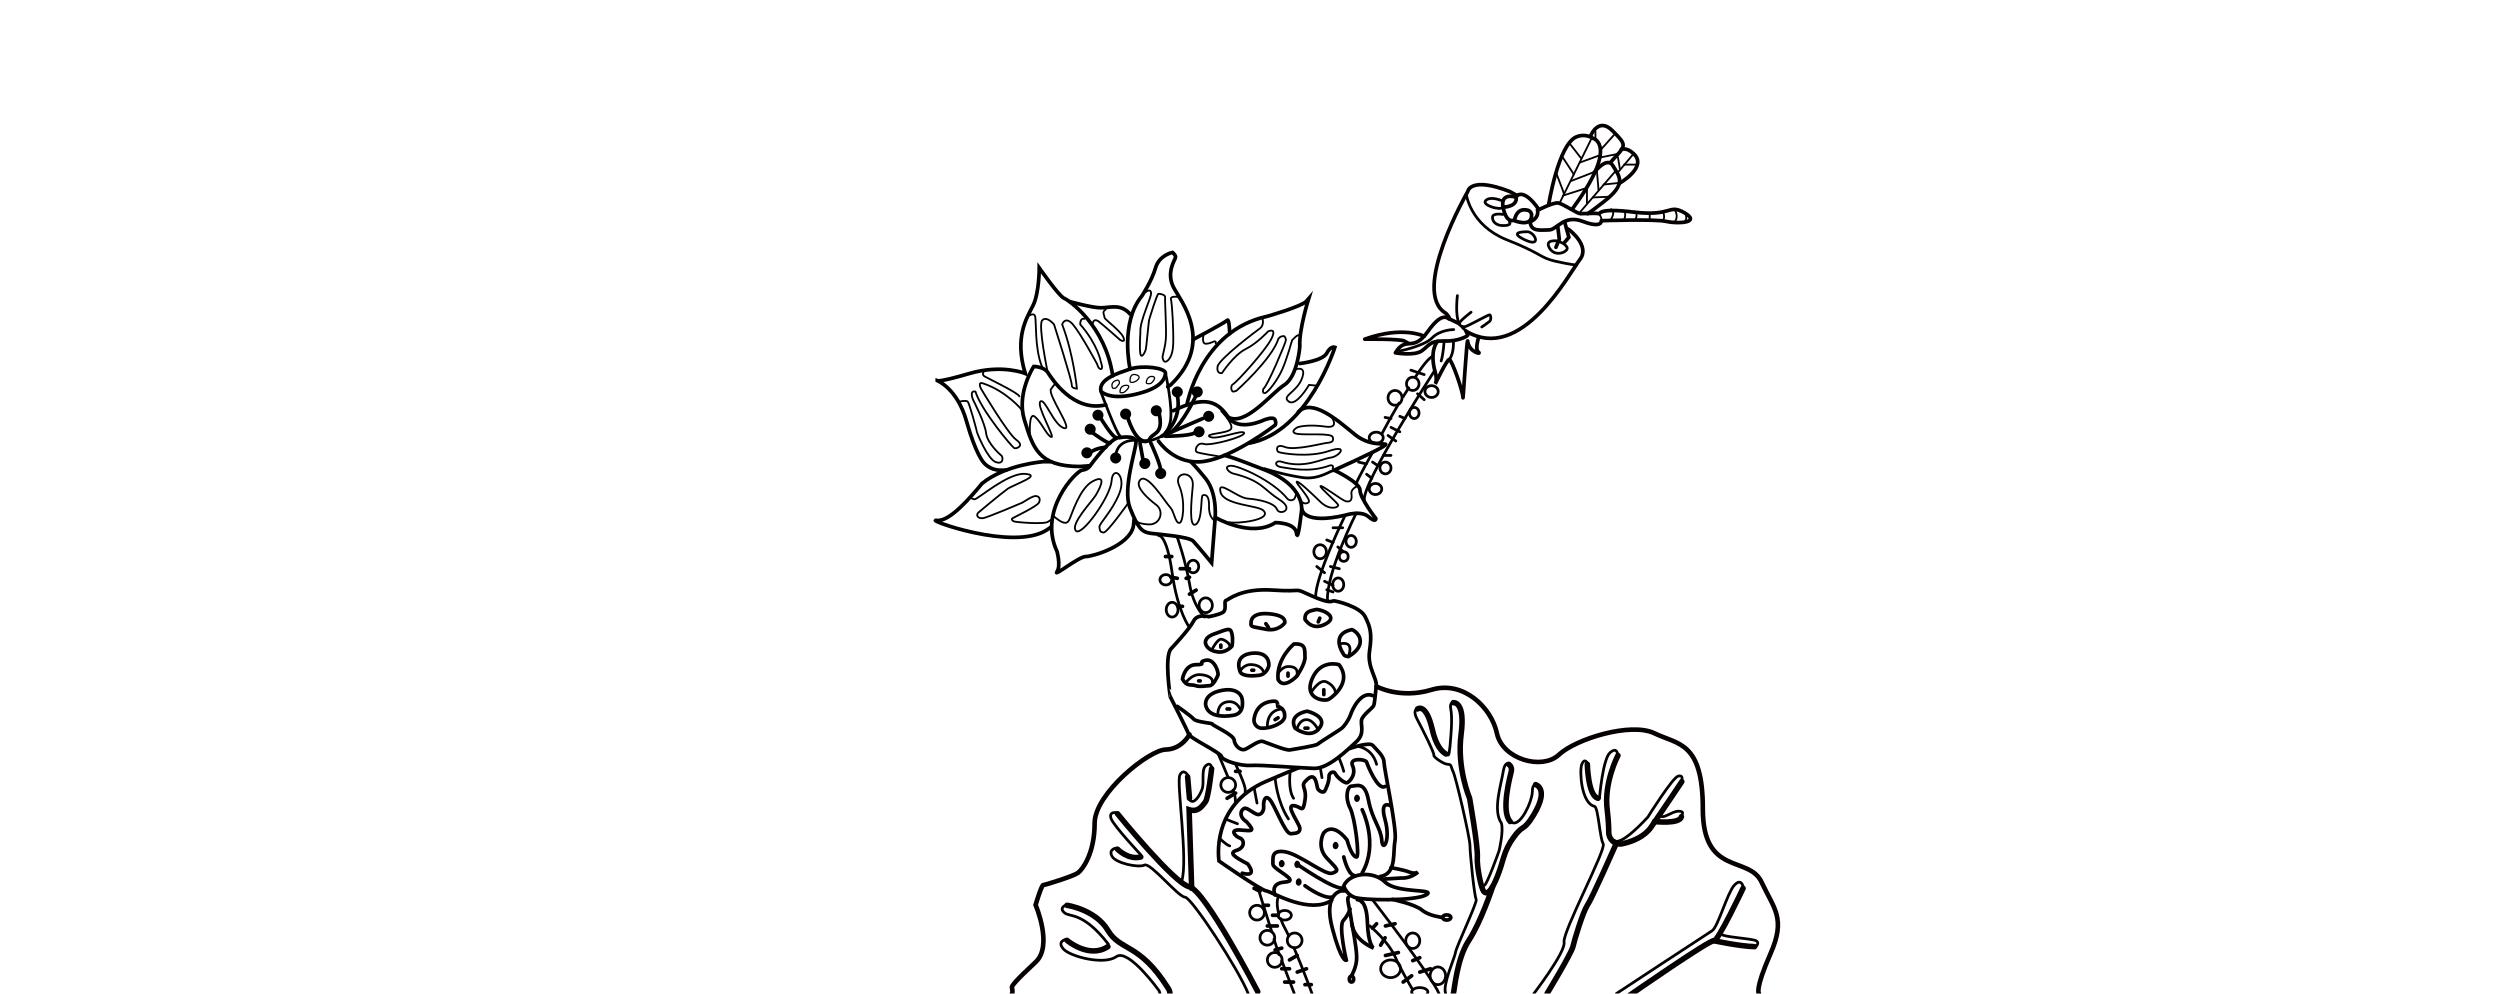 <?xml version="1.0" encoding="utf-8"?>
<!-- Generator: Adobe Illustrator 21.0.2, SVG Export Plug-In . SVG Version: 6.00 Build 0)  -->
<svg version="1.1" id="图层_1" xmlns="http://www.w3.org/2000/svg" xmlns:xlink="http://www.w3.org/1999/xlink" x="0px" y="0px"
	 viewBox="0 0 677.4 269.2" style="enable-background:new 0 0 677.4 269.2;" xml:space="preserve">
<style type="text/css">
	.st0{clip-path:url(#SVGID_2_);}
	.st1{opacity:0.49;clip-path:url(#SVGID_4_);}
	.st2{clip-path:url(#SVGID_6_);}
	.st3{clip-path:url(#SVGID_10_);fill:none;stroke:#000000;stroke-linecap:round;stroke-miterlimit:10;}
	.st4{clip-path:url(#SVGID_10_);fill:none;stroke:#000000;stroke-linecap:round;stroke-linejoin:round;stroke-miterlimit:10;}
	.st5{clip-path:url(#SVGID_10_);fill:none;stroke:#000000;stroke-width:0.75;stroke-linecap:round;stroke-miterlimit:10;}
	.st6{clip-path:url(#SVGID_10_);fill:none;stroke:#000000;stroke-width:0.5;stroke-linecap:round;stroke-miterlimit:10;}
	.st7{clip-path:url(#SVGID_10_);fill:none;stroke:#000000;stroke-width:0.35;stroke-linecap:round;stroke-miterlimit:10;}
	.st8{clip-path:url(#SVGID_10_);}
	.st9{clip-path:url(#SVGID_10_);fill:none;stroke:#060000;stroke-width:0.75;stroke-linecap:round;stroke-miterlimit:10;}
	.st10{clip-path:url(#SVGID_10_);fill:none;stroke:#060000;stroke-linecap:round;stroke-miterlimit:10;}
	.st11{clip-path:url(#SVGID_10_);fill:none;stroke:#060000;stroke-width:1.25;stroke-linecap:round;stroke-miterlimit:10;}
	.st12{clip-path:url(#SVGID_10_);fill:#060000;}
	.st13{clip-path:url(#SVGID_10_);fill:none;stroke:#060000;stroke-width:1.5;stroke-linecap:round;stroke-miterlimit:10;}
	.st14{clip-path:url(#SVGID_10_);fill:none;stroke:#060000;stroke-linecap:round;stroke-linejoin:round;stroke-miterlimit:10;}
	
		.st15{clip-path:url(#SVGID_10_);fill:none;stroke:#060000;stroke-width:0.75;stroke-linecap:round;stroke-linejoin:round;stroke-miterlimit:10;}
	.st16{clip-path:url(#SVGID_10_);fill:none;stroke:#060000;stroke-width:0.5;stroke-linecap:round;stroke-miterlimit:10;}
	.st17{fill:none;stroke:#060000;stroke-linecap:round;stroke-miterlimit:10;}
</style>
<g>
	<defs>
		<rect id="SVGID_1_" width="677.4" height="269.2"/>
	</defs>
	<clipPath id="SVGID_2_">
		<use xlink:href="#SVGID_1_"  style="overflow:visible;"/>
	</clipPath>
	<g class="st0">
		<defs>
			<rect id="SVGID_3_" width="677.4" height="269.2"/>
		</defs>
		<clipPath id="SVGID_4_">
			<use xlink:href="#SVGID_3_"  style="overflow:visible;"/>
		</clipPath>
		<g class="st1">
			<g>
				<defs>
					<rect id="SVGID_5_" x="-81.8" y="-13.7" width="841.9" height="595.2"/>
				</defs>
				<clipPath id="SVGID_6_">
					<use xlink:href="#SVGID_5_"  style="overflow:visible;"/>
				</clipPath>
				<g class="st2">
					<defs>
						<rect id="SVGID_7_" x="-81.8" y="-13.7" width="841.9" height="595.2"/>
					</defs>
					<clipPath id="SVGID_8_">
						<use xlink:href="#SVGID_7_"  style="overflow:visible;"/>
					</clipPath>
				</g>
			</g>
		</g>
	</g>
	<g class="st0">
		<defs>
			<rect id="SVGID_9_" width="677.4" height="269.2"/>
		</defs>
		<clipPath id="SVGID_10_">
			<use xlink:href="#SVGID_9_"  style="overflow:visible;"/>
		</clipPath>
		<path class="st3" d="M301.5,101.8c-2-13.6-11.9-20.5-13.2-21c-1.3-0.5-6.7-8.2-6.7-8.2s0,6.8-1.7,10.2c-1.7,3.4-5.1,8.5-2.1,18.4
			c0,0-6.2-2.6-15.1,0c-8.9,2.6-8.8,1.9-8.8,1.9s5.5,2.1,8,11.1c2.5,8.9,4.6,11.1,4.6,11.1s1.6,2.1,4.5,2.1h1.6"/>
		<path class="st3" d="M298.3,106c0,0,2,2.5,9.1,0.9c7.1-1.6,8.2-4.1,8.4-5.7c0.2-1.6-6.4-2.3-9.6-1.2
			C303,101.1,297.6,102.7,298.3,106z"/>
		<path class="st3" d="M284.5,125.1h-0.7h-1.1c0,0-10.2,0.7-16.6,5.9c-3,3.6-8.8,10.5-12.3,10c-3.6-0.5,20.9,8.6,30,2.5l1-0.7"/>
		<path class="st3" d="M322.6,125.1c0,0,0.7,0.4,4.1,4.6c3.4,4.3,2.5,11.4,2.5,11.4l-0.9,11.4c0,0-3.8-4.6-5-5.9
			c-1.2-1.2-9.1-1.8-11.6-2.1c-2.5-0.4-3.4-1.6-5.5-6.8c-2.1-5.2,1.6-15.7,1.6-17.9c0-2.1-4.5-1.2-4.5-1.2s-1.6-0.9-8,7.7
			c0,0-0.5,0.9-2.1,1.1c-1.6,0.2-12,10.9-6.8,22c0,0,1.1,3.9,0,5.5c-1.1,1.6,5.9-4.1,7.8-4.1c1.9,0,11.8-2.9,12.9-8.2
			c0,0,0.2-1.8,0.2-2.2"/>
		<path class="st3" d="M299.6,109.7c-8.8,2.1-14.6-7.1-15.7-8.8c-1.1-1.6-3.8-1.6-3.8-1.6s-4.8,7.3-2.5,14.6
			c2.3,7.3,3.6,12.5,15,12.5l2.7-0.2"/>
		<path class="st3" d="M313.9,119.5c0,0,4.5,6.8,12.5,5.5c8-1.2,19.1-9.8,19.1-9.8s0.4-0.4,0-1.4c-0.4-1.1-3,0-3,0s-7,3.4-9.8-0.9
			c-2.9-4.3-6.4-5.7-14.8-1.6"/>
		<path class="st3" d="M329.3,140.2c0,0,9.7,5.7,16.3,1.4c0,0,5.4,0,5.7,2.9c0.4,2.9,1.4-6.4,1.4-6.4s0.8-6.5-9.8-10.7
			c-10.6-4.2-11.2-4-11.2-4"/>
		<path class="st3" d="M306.2,100c0,0-2.8-12.5,3.2-19.8c0,0,2.7-4.1,3.7-7.6c1-3.5,4.6-4.2,4.6-4.2s1,0.8,0.8,1.4
			c-0.1,0.6-2.5,3.9-0.6,7.9c2,3.9,11.4,14.9-0.7,26.6l-0.8,0.5"/>
		<path class="st3" d="M289.8,81.7c0,0,6,1.7,8.5,1.7c2.5,0,5.4-1.2,7.9,1.7"/>
		<path class="st3" d="M321.6,109.7c0,0,3.6-20.1,21.8-24c0,0,9.1-2.6,10.5-4l0.7-0.8c0,0-2.7,8.6-2.4,13c0,0-0.6,8.1-4.2,10.4
			c-3.6,2.3-10.6,11.4-15.3,8.7"/>
		<path class="st3" d="M323.3,92c0,0,8.5-4.5,9.2-5.2c0.6-0.7,0.7,3.6,0.7,3.6"/>
		<path class="st3" d="M352.2,98.5c0,0,6.2-0.7,7.3-2.8c1.1-2.1,2.2-1.6,2.2-1.6s-7.3,23.1-23.3,26"/>
		<path class="st4" d="M352.8,138.1c0,0,0.5,4.1,11.7,1.5c0,0,4.2-1.4,6.3,0.4c2.1,1.8,2,0.5,2,0.5s-4.3-5.5-4.3-7.7
			c0-2.1-7-5.4-7-5.4s10.7-4.8,13.3-6.4c2.6-1.7-2.6,0.8-7.6-3.2c-5-4.1-11.6-9.9-15.4-6.2"/>
		<path class="st5" d="M298.3,106.2c0,0,4.3,11.6,5.2,11.9"/>
		<path class="st5" d="M315.8,101.1c0,0,2.1,9.4,1.3,13.2c-0.8,3.8-3.5,4.4-3.5,4.4s-3.2,1.6-5.5,0.6c0,0-5.3-0.6-5.8,4.2"/>
		<path class="st6" d="M342.1,86.3c0,0,0.5,1.7-0.6,2.6c-1.1,0.8-11.4,8.5-11.6,10.5c-0.3,2,1.2,1.7,1.2,1.7s3.2-4.9,6.4-6.5
			c3.2-1.6,6.1-4.8,6.1-4.8s2.5-1.2,0.9,2c-1.6,3.2-9.5,11.9-10.4,12.3c-0.8,0.4-0.5,2.2,0.2,2l0.7-0.2c0,0,9.6-8.5,11.4-14.1
			c0.6-0.9,1.6-0.7,1.6-0.7s0.5,0.5,0.4,1.2c-0.1,0.7-4.9,12.2-6.1,13.1c0,0-0.4,1.3,0.5,1.1c0.8-0.2,3.3-3.4,4.6-6.3
			c1.3-2.9,2.7-8,2.7-8s1.6-1.8,1.9-1.3"/>
		<path class="st6" d="M326.1,90.8c0,0-0.4,1.7,0.2,2.2c0.6,0.5,2.7-0.5,2.7-0.5s0.6-0.1,0.4,0.5"/>
		<path class="st6" d="M310.5,79.1c0,0,1.2-1,1.4,0.2c0.2,1.2-3.1,7.6-2.9,10.6c0,0-0.3,4.7,0,6c0.3,1.3,1.1-0.2,1.4-1
			c0.3-0.8,0.8-8.4,1.1-8.7c0,0,2-6.6,2.4-6.6s2,0.2,1.8,1.1c-0.1,0.9,0.4,8.5,0.2,11.1c-0.2,2.5-0.9,4.4-0.9,4.9s0.3,1.5,0.9,1.3
			c0.6-0.2,1.9-1.3,2-4.9c0.1-3.6-0.3-10.7-0.6-11.9c-0.4-1.2,2.1-0.7,2.1-0.7"/>
		<path class="st6" d="M296.1,87.6c0,0,0.2-1.5,1.6-0.5c1.4,1.1,5.8,5,5.8,5s1.6,1,0.9-0.7c-0.7-1.7-5.1-4.9-5.1-5.3
			c0-0.4-0.6-1.5-0.1-1.9c0.6-0.4,0.6-0.9,0.6-0.9"/>
		<path class="st6" d="M278.4,85.8c0,0,1.8-1.4,2.1,0c0.3,1.4-0.1,8.5,1.7,13.2l0.3,0.6"/>
		<path class="st6" d="M283.9,101c0,0-2.7-13-1.5-14.2c1.2-1.3,3.2,1.1,3.2,1.1s4.9,15.3,4.8,16.4c-0.1,1,1.4,1,1.4,1
			s-0.9-9.3-4-17.4c0,0,0.8-2.4,2.9,0c2.1,2.4,6.6,10.8,6.6,10.8s0.3,1.3,1,1.3c0.7,0,0-1.9,0-1.9s-0.8-4.7-5.6-10.2
			c0,0-0.1-1.8,1.1-1.5"/>
		<path class="st7" d="M306.2,103.4c0.6,0.9,3.8-1.1,1.8-1.8c-2-0.7-1.8,1.6-1.8,1.6L306.2,103.4z"/>
		<path class="st7" d="M310.6,103.6c0,0,0.1-1.7,1.6-1.6c1.5,0.1-0.1,1.8-0.4,1.9C311.6,104,310.5,104.1,310.6,103.6z"/>
		<path class="st7" d="M303.5,105.9c0,0,0-1.5,1.7-1.5s-0.5,2-0.9,2C304,106.4,303.3,106.6,303.5,105.9z"/>
		<path class="st7" d="M301.4,105c0,0-0.7-1.6,1.4-2c0.5,0,0.7,0.8,0.3,1.2c-0.4,0.4-0.7,1.1-1,1C301.8,105.1,301.5,105.4,301.4,105
			z"/>
		<path class="st6" d="M267.1,100.2c0,0-1.5,1-0.3,1.8c1.2,0.7,9.2,4.5,9.4,5.4"/>
		<path class="st6" d="M277,111.2c0,0-4.2-5.2-10.6-7.3c-1.6-0.6-0.6,1.4-0.6,1.4s7.3,12.3,9.6,13.9c2.3,1.6,0,2.5-0.6,2.2
			c-0.6-0.3-8.9-10.2-10.5-15.3c-1.8-0.4-0.6,2.3-0.6,2.3s3.2,6.2,3.5,9c0.3,2.7,3.9,5.9,4.2,6.1c0.3,0.2,0.7,2.5-1.6,1.7
			c-2.2-0.8-5.1-7.9-5.1-8.2c0-0.2-2-7.7-2.5-8.2c-0.5-0.4-2.1,0-2.1,0"/>
		<path class="st6" d="M262.9,134.7c0,0,0.2,0.4,1.1,0.6c0.9,0.1,9-7.2,13.7-6.9c4,0.3-0.4,1.9-2.8,3.1c-0.3,0.2-1,0.4-1.8,0.9
			c-2.2,1.6-7.3,5.9-7.9,6.4c-0.9,0.7-0.3,1.8,1.2,1.6c1.2-0.2,10.2-4,10.6-4.2c0.4-0.2,2.8-1.9,3.7-1.8c0.9,0.1,1.3,0.8,0.8,1.8
			c-0.5,1-6.6,3.9-7.1,4.2c-0.5,0.3-0.1,0.7,0.4,0.9c0.6,0.2,8.4,0.9,9.3,0l0.6-0.4"/>
		<path class="st6" d="M333,141.5c2.1,0.5,12-0.6,9.3-3.2c-1.5-1.4-10.7-1.4-11.6-5c-0.9-3.6,4.5,1.6,7.4,1.8
			c2.9,0.2,7.2,1.1,7.9,2.9c0.7,1.8,5,0.1,0.7-2.6c-4.4-2.8-4.8-5.2-12.6-7.1c-1.1-0.3-2.7-1.9-0.7-2.1c1.9-0.2,11.5,4,15.4,8.9
			c0.6,0.7,1.8,0.6,2.1-0.3c0.3-0.7,0.4-1.4,0.4-1.4"/>
		<path class="st6" d="M368.1,131.6c0,0-2.2,0.7-1.9,2.3c0.3,2.1-0.8,2.1-1.6,1.9c-0.9-0.2-6.5-4.5-6.8-4.1
			c-0.3,0.4,4.8,4.6,4.8,5.2c0,0.6-2.2,1.5-4.7-0.8c-2.4-2.3-5.8-5.6-6.5-5.6c-0.7,0.1,4,4.8,3.2,5.6c-0.9,0.7-1.7,0-1.7,0"/>
		<path class="st5" d="M342.6,127c0,0,5.4,1.7,10.3,2.4c4.6,0.7,8.1-2.2,8.3-1.8"/>
		<path class="st6" d="M360.5,112.5c0,0,2.9,3.7-1.3,3.1c-4.2-0.6-6.7-0.1-7.4,0.1c-0.7,0.2-2.6,1.6,0,1.9c2.6,0.3,8.8-0.3,9.3,0.8
			c0.4,1.1-0.2,1.5-1.5,1.6c-1.3,0.1-8.9,2.2-11.5,1.1c-2.6-1-2.3,1.2-1.6,1.4c0.7,0.3,8,1.6,13.6-0.3c5.6-1.9,2.7,1.6,0.4,1.8
			c-2.3,0.3-7.1,3.1-13.3,1.1c-1.6-0.5-2.2,1.2,0.1,1.5c2.2,0.3,7.5,1.6,13.1-0.5c1.2-0.2,0.7,0.9,0.7,0.9"/>
		<path class="st6" d="M329.2,141.1c0,0-1.7-0.7-1.6-3.9c0.1-3.2-1.1-3.2-1.7-3c-0.6,0.2,0,6.8-1.9,7.9c-1.9,1-1.2-6.3-0.8-10.5
			c0.4-4.2-5.4-4-3.7,0c1.8,4,1.1,10.3,0,10.1c-1.1-0.1-1.4-3.2-2.4-4.2c-1.5-1.6-6.7-10.3-8.4-7.1c-0.9,1.7,2.2,4.6,4.6,6.4
			c2.2,1.7,1.1,5.2-1.7,5.3c-0.8,0-1.8-0.1-2.9-0.4l-0.7-0.4"/>
		<path class="st6" d="M285.3,139.7c2.3,2,3.7,2.6,4.4,1.2c0.7-1.4,2.8-8.6,6.4-10.5c3.6-1.9,2.4,1.1,0.8,3.8
			c-1.2,1.9-6.9,7.8-5.4,9.6c1.5,1.8,9.4-9.2,9.7-13.5c0.3-4.3,4.1-1.6,2.1,3.4c-2,5-5.6,8.2-5.4,9.2c0.2,1,0.1,1.2,1.1,1.4
			c0.9,0.2,6.5-7.7,6.5-7.7"/>
		<path class="st6" d="M350.7,100.2c0,0,3.5-1.5,2.1,2.3c-1.4,3.8-5.7,4.8-3.6,6.3c2,1.5,5.5-4.5,5.5-4.5l2.2,0.2"/>
		<path class="st6" d="M279.1,118.4c0,0-0.5-7,1.3-5.5c1.8,1.5,3.1,4.9,4.4,5.5c1.4,0.6-4.1-8.5-2.9-9.6c1.2-1.1,3.6,6.4,6.4,7.2
			c2.8,0.8-4.6-9.1-3.5-10.6l1.2-1.6"/>
		<path class="st6" d="M330.9,111.4c0,0,3.6,3.7,2.6,4.9c-1,1.2-7.5,1.2-5.6,2.1c1.9,0.9,8.8-2.1,9.2-1.1c0.4,1-9.1,3.6-10.9,3
			c-1.8-0.6-2.7,1.8-1.9,2.2c0.9,0.4,5.7,1.1,5.7,1.1"/>
		<path class="st3" d="M313.9,111.2c1.5,6-0.8,5.9-2.1,7.3c-0.4,0.4-0.2,1.2-2,1.1"/>
		<path class="st3" d="M305.5,112.9c0,0,1.9,6.9,5.1,6.7"/>
		<line class="st3" x1="314.8" y1="118.2" x2="325.9" y2="113.4"/>
		<path class="st3" d="M324.1,107.1c0,0-3.4,7.5-6.8,10"/>
		<path class="st3" d="M319,107.1c0,0,1.5,5.7-3,10"/>
		<path class="st3" d="M298.3,113.4c0,0,3,4.9,4,5.1"/>
		<path class="st3" d="M296.1,117.3c0,0,4.2,3.1,4.7,2.7"/>
		<line class="st3" x1="308.9" y1="120.1" x2="309.8" y2="125.1"/>
		<path class="st3" d="M311.8,120c0,0,3,6.5,2.6,7.4"/>
		<path class="st3" d="M315.8,118.2c0,0,6.5,0,7.9-0.9"/>
		<path class="st3" d="M299.6,121.2c0,0-2.5,0.1-4.2,1.4"/>
		<path class="st8" d="M314.8,111.3c0,0.8-0.7,1.5-1.5,1.5c-0.8,0-1.5-0.7-1.5-1.5c0-0.8,0.7-1.5,1.5-1.5
			C314.1,109.8,314.8,110.4,314.8,111.3"/>
		<path class="st8" d="M306.5,112.2c0,0.8-0.7,1.5-1.5,1.5c-0.8,0-1.5-0.7-1.5-1.5s0.7-1.5,1.5-1.5
			C305.9,110.7,306.5,111.4,306.5,112.2"/>
		<path class="st8" d="M303.8,124.1c0,0.8-0.7,1.5-1.5,1.5c-0.8,0-1.5-0.7-1.5-1.5c0-0.8,0.7-1.5,1.5-1.5
			C303.1,122.6,303.8,123.2,303.8,124.1"/>
		<path class="st8" d="M311.7,125.6c0,0.8-0.7,1.5-1.5,1.5c-0.8,0-1.5-0.7-1.5-1.5c0-0.8,0.7-1.5,1.5-1.5
			C311.1,124.1,311.7,124.8,311.7,125.6"/>
		<path class="st8" d="M316,128.3c0,0.8-0.7,1.5-1.5,1.5s-1.5-0.7-1.5-1.5c0-0.8,0.7-1.5,1.5-1.5S316,127.4,316,128.3"/>
		<path class="st8" d="M326.4,117c0,0.8-0.7,1.5-1.5,1.5s-1.5-0.7-1.5-1.5c0-0.8,0.7-1.5,1.5-1.5S326.4,116.2,326.4,117"/>
		<path class="st8" d="M329,112.8c0,0.8-0.7,1.5-1.5,1.5s-1.5-0.7-1.5-1.5c0-0.8,0.7-1.5,1.5-1.5S329,112,329,112.8"/>
		<path class="st8" d="M325.9,106.2c0,0.8-0.7,1.5-1.5,1.5c-0.8,0-1.5-0.7-1.5-1.5c0-0.8,0.7-1.5,1.5-1.5
			C325.3,104.7,325.9,105.4,325.9,106.2"/>
		<path class="st8" d="M320.5,106.2c0,0.8-0.7,1.5-1.5,1.5c-0.8,0-1.5-0.7-1.5-1.5c0-0.8,0.7-1.5,1.5-1.5
			C319.8,104.7,320.5,105.4,320.5,106.2"/>
		<path class="st8" d="M299,112.5c0,0.8-0.7,1.5-1.5,1.5c-0.8,0-1.5-0.7-1.5-1.5c0-0.8,0.7-1.5,1.5-1.5
			C298.3,111,299,111.7,299,112.5"/>
		<path class="st8" d="M296.9,116.3c0,0.8-0.7,1.5-1.5,1.5c-0.8,0-1.5-0.7-1.5-1.5c0-0.8,0.7-1.5,1.5-1.5
			C296.2,114.8,296.9,115.5,296.9,116.3"/>
		<path class="st8" d="M296,122.7c0,0.8-0.7,1.5-1.5,1.5c-0.8,0-1.5-0.7-1.5-1.5c0-0.8,0.7-1.5,1.5-1.5
			C295.3,121.2,296,121.8,296,122.7"/>
		<path class="st5" d="M313.9,145.1c0,0,2.2-0.6,3.7,10.1c1.5,10.7,4.7,14.8,4.7,14.8"/>
		<path class="st5" d="M319,145.6c0,0,2.2,6.2,3.3,12.5c1,6.3,4.1,9.1,4.1,9.1"/>
		<line class="st3" x1="315.8" y1="150.8" x2="317.5" y2="150.8"/>
		<line class="st3" x1="319.8" y1="154.1" x2="322.3" y2="154.1"/>
		<line class="st3" x1="317.3" y1="156.4" x2="319" y2="156.7"/>
		<line class="st3" x1="319.2" y1="164.3" x2="320.4" y2="164.3"/>
		<line class="st3" x1="322.3" y1="156.4" x2="321.4" y2="156.7"/>
		<line class="st3" x1="324.1" y1="159.9" x2="322.3" y2="161"/>
		<ellipse class="st5" cx="315.9" cy="157.1" rx="1.6" ry="1.4"/>
		<ellipse class="st5" cx="323.3" cy="153.5" rx="1.5" ry="1.7"/>
		<ellipse class="st5" cx="317.6" cy="165.2" rx="1.6" ry="2"/>
		<ellipse class="st5" cx="326.7" cy="164" rx="1.8" ry="2"/>
		<path class="st3" d="M317.3,175.8c0,0,5-5.3,6.1-7.5c1-2.1,4.1-1.2,4.1-1.2s2.8-0.5,3.9-1.2c1.1-0.8,0.1-3,0.8-3.2
			c0.7-0.2,4-3.4,12.8-2.8c8.8,0.6,5-0.9,10.3,1.5c5.3,2.4,5.6,1.4,6.1,1.4c0.5,0,7.1,1.5,8.5,4.3c1.4,2.8,1.9,4.6,1.2,9.2
			s2.1,7.4,1.8,9.7c-0.3,2.4-0.4,4.5-0.7,5.2c-0.3,0.7-3.1,2.6-3.3,4c-0.2,1.4,0.9,3.6-1.3,5.7c-2.3,2.1-7.6,7.4-11.5,7.3
			c-3.9-0.1-14.5-1-17.2-0.8c-2.7,0.2-7.7-1.3-7.9-2.4c-0.2-1-8.5-5-8.9-6c-0.3-1-5-10.2-5-10.2S315.4,177.9,317.3,175.8z"/>
		<path class="st3" d="M320.4,184c0,0,0.6-3.9,3.7-3.9c3.1,0,0.2-0.7,2.6-1.2c2.4-0.5,3.6,3.4,3.3,4.1c-0.3,0.7-1.3,2.8-2.3,2.8
			s-2.4,0.4-3.7,0C322.8,185.3,321.6,186.2,320.4,184z"/>
		<path class="st3" d="M319,191.4c0,0,3.6,2.5,4.4,3.4c0.7,0.9,5.2,1.1,5.1,1.4c-0.1,0.3,5.8,2.9,5.9,4.3c0.1,1.4,1.6,2.9,2.8,2.6
			c1.1-0.3,3.8-2.6,5-2.2c1.2,0.4,6.2,2.5,7.3,2.3c1.1-0.2,7.1-1.1,7.6-1.6c0.5-0.5,6.1-3.9,6.5-4.3c0.4-0.3,1.7-1.9,2.3-3.5
			c0.5-1.6,2.9-6.7,6.1-5.3"/>
		<path class="st9" d="M321.2,185.1c0,0,1.6-2.3,3.7-2.3c2.1,0,3.7,0.9,3.6,1.8c-0.1,0.9,0,0.5,0,0.5"/>
		<line class="st10" x1="324.8" y1="184.5" x2="325.2" y2="184.5"/>
		<path class="st10" d="M326.7,174.5c0,0-0.8-1.7,2.5-2.8c3.2-1.1,4.2-1.9,4.6,0c0.4,1.9,0,3.4,0,3.4s-1.7,2-4.1,1.5
			C327.1,176.2,326.7,174.5,326.7,174.5z"/>
		<line class="st10" x1="330.8" y1="174.8" x2="330.8" y2="175.4"/>
		<path class="st9" d="M328.5,175.8c0,0,1.4-2.7,2.4-2.6c1,0.1,2.5,1.3,2.3,1.9"/>
		<path class="st10" d="M326.7,191.1c0,0-0.7-3,4.2-4c4.9-1,5.6,2,5.6,2s1.1,4.1-2.2,4.7C331,194.4,327.3,194,326.7,191.1z"/>
		<line class="st10" x1="332.5" y1="192.1" x2="333.2" y2="192.1"/>
		<path class="st9" d="M330,193.5c0,0-0.2-2.8,2.4-3.3c2.6-0.5,3.5,1.7,3.5,1.7"/>
		<path class="st10" d="M336,181.9c0,0-1.9-4.3,3.2-4.9c5.1-0.5,4.6,3.4,4.6,3.4s-0.5,2.4-2.8,2.6
			C338.7,183.3,336.3,183.1,336,181.9z"/>
		<line class="st10" x1="339.2" y1="181.6" x2="339.7" y2="181.6"/>
		<path class="st9" d="M336,181.9c0,0,1-2.1,3.4-1.8c2.4,0.2,2.9,1.8,2.9,1.8"/>
		<path class="st10" d="M339,168.8c0,0-0.4-2.9,4.7-2.5c5.2,0.4,4.4,2.5,4.4,2.5s-1.7,2.4-5.1,1.7C339.7,169.8,338.7,170,339,168.8z
			"/>
		<line class="st10" x1="343" y1="169" x2="343.7" y2="170"/>
		<path class="st10" d="M353.6,167.8c0,0,1.9,3.4,5.7,1.2c3.8-2.1-1.9-4.2-2.9-3.8C355.6,165.5,353.5,165.4,353.6,167.8z"/>
		<line class="st10" x1="357.6" y1="167.5" x2="357.2" y2="168.5"/>
		<path class="st10" d="M350.6,174.5c0,0-4.8,3.9-4.3,9.6c1.5,2.9,5.1-0.9,5.1-0.9s2.4-3.5,2.2-5.3
			C353.5,176,353.9,174.3,350.6,174.5z"/>
		<line class="st10" x1="349" y1="182.4" x2="349" y2="183.2"/>
		<path class="st9" d="M346.3,182.4c0,0,1.2-1.8,2.7-1.8c1.5,0,2.9,0.4,2.4,2.6"/>
		<path class="st10" d="M345.5,190c0,0-4.9-0.4-5.7,4.8c-0.2,1.2,0.7,2.4,1.9,2.5c2.7,0.2,6.4-1.5,6.4-3.2c0.1-2.3-1.9-2.7-1.9-2.7
			S346.3,190,345.5,190z"/>
		<line class="st10" x1="346.3" y1="194.5" x2="345.5" y2="195"/>
		<path class="st9" d="M347.6,192.1c0,0-4-0.2-4.2,4.4"/>
		<path class="st10" d="M363.9,177c0,0-3.6-5.2,2.4-6.4c2,0.8,4.3,4.2-0.9,7.3C364.1,177.9,363.9,177,363.9,177z"/>
		<path class="st10" d="M362.8,180.1c0,0-5-1.6-7.3,3.9c-2.3,5.5,3.5,6.1,4.5,5.5C361.1,188.9,366.5,184.7,362.8,180.1z"/>
		<line class="st10" x1="358.7" y1="186.9" x2="358.7" y2="188.2"/>
		<path class="st9" d="M355.3,187.6c0,0,2.2-3.8,4.2-2.8c2.1,1,2.7,2.9,2.1,3.4"/>
		<path class="st9" d="M362.9,174.5c0,0,3.5-1.1,2.8,2.2c0,0-0.1,0.6-0.2,0.7"/>
		<path class="st10" d="M350.9,197.3c0,0,4.2,3.2,6.6,0c2.5-3.2-3.3-4.6-3.3-4.6S349,193.5,350.9,197.3z"/>
		<line class="st10" x1="354.4" y1="197.3" x2="353.6" y2="197.3"/>
		<path class="st9" d="M351.5,197.3c0,0,0.6-2.3,2.5-2.3c1.9,0,3.2,2.8,3.2,2.8"/>
		<path class="st11" d="M322.3,199c0,0-2,4-6.4,4.1c-4.4,0-19.3,11.8-19.3,20c0,8.2-3.3,12.5-4.5,13.4c-1.2,0.9-8.9,3.3-9.4,3.3
			c-0.5,0-2.1,5.4-2.1,5.4s4.8,11.1,0,15.5c-5.6,5.2-6.6,6.6-6.4,6.9c0,0,0.3,1.2,0,1.6"/>
		<path class="st11" d="M373,186c0,0,6.3,3.5,14.9,0.9c8.5-2.6,16.2,4.7,17.7,11.8c1.5,7,12.2,10.1,16.8,5.8
			c4.6-4.3,19.5-8.9,25.9-5.8c6.4,3.1,13.1,2.2,13.1,20.5c0,18.3,12.5,12.5,15.9,19.8c3.4,7.3,6.7,9.8,2.4,19.5
			c-4.3,9.8-3.1,10.7-3.1,10.7"/>
		<path class="st10" d="M352,208c-1.5,0.6-4.3,1.7-8.9,3.7c-15.3,6.6-12.8,21.6-12.8,21.6s11.3,7.9,12.8,8.1
			c1.5,0.2,10.2,5.7,16.5,3.2l1.2-0.6"/>
		<path class="st10" d="M365.8,202.8c0,0,5.3-1.9,6.2-0.8c0.9,1.1,3,2.8,3,4.5c0,1.7,3.6,18.2,3,21.2c-0.6,3,0.4,8.3-3.2,9.6
			l-0.8,0.2"/>
		<path class="st10" d="M336.6,236.6c0,0,4.3,1.4,1.5-2.5c-3.6-1.9-5.3-3-3-3.7c2.3-0.7,2.1-2.9,0.9-3.3c-1.3-0.4-3-2.4,0-2.2
			c3,0.2,4.4,0.7,1.8-2.2c-2.6-1.7-1.3-3.7-0.4-3.7c0.9,0,2.8,1.9,3.7,1.7c1-0.2,1.4-1.3,1.3-2.3c-0.1-1.1,0.3-3.2,1.6-1.8
			c1.4,1.4,4.2,9.5,5.8,9.3c1.6-0.1,2.5-0.3,2.4-1.5c-0.1-1.2-4-6.3-1.7-6.1c2.2,0.2,2.5,2.4,3.1-1.5c0.6-3.9-1.7-3.6,0.7-5.7
			c2.4-2.1,2.4,2,2.8,2.7c0.4,0.6,1.4,1.1,1.8,0.6c0.3-0.4,1.3-2.7,1.2-3.9c-0.1-1.2,1.4-1.7,1.7-0.9c0.3,0.8,2.7,3,3.4,2.4
			c0.7-0.5,2.3-2.2,1.3-4.5c-1.1-2.3,3.6-1.8,3.8-1c0.2,0.7,3,7.8,5,6.6"/>
		<path class="st10" d="M376.9,218.4c0,0-3.2-2-1.6,3.7c1.6,5.8-0.7,9-0.9,5.5c-0.3-3.4-2.6-5.5-3.6-10.8c-1-5.2-3.2-3.8-4.5-3.8
			c-1.3,0-1.9,3.2-0.5,5.9c1.4,2.7,2.6,13.2,1.8,13.3c-0.8,0.1-1.8-1.7-2.6-4.6c-4.2-5.3-6.4-1.8-6.4-1.8s-2,3.7,1,6.8
			c3,3.1,3.3,3.3,1.4,4c-1.9,0.7-8.8-5.1-12.8-5.8c-3.9-0.6-3.2,1.8-3.3,3.3c-0.1,1.5,7.7,4.6,3.3,4.9c-4.3,0.3-2.7,3.5-2.7,3.5"/>
		<path class="st10" d="M351.5,234.2c0,0,10.3,7.2,12.6,6.4"/>
		<path class="st10" d="M353.6,240c0,0,4.7,3.5,7.2,3.1"/>
		<path class="st10" d="M364.1,232.2c0,0,1.1,4.7,2.8,5"/>
		<path class="st10" d="M369.1,219.4c0,0,4.6,9.2,0,17.1"/>
		<path class="st9" d="M330.4,227.1c0,0,1.9,1.9,2.8,2.1"/>
		<path class="st9" d="M332,221.9c0,0,2.7,1.1,3.3,1.3"/>
		<path class="st9" d="M339.8,213.4c0,0,0.6,3.2,0.8,4.2"/>
		<path class="st9" d="M345.5,210.7c0,0,0.4,6.3,3.6,11.2"/>
		<path class="st9" d="M349.6,209c0,0-0.7,4.9,0.9,7.3"/>
		<line class="st9" x1="357.8" y1="208.3" x2="358.2" y2="210.7"/>
		<path class="st9" d="M362.8,205.3c0,0,1.1,2.7,1.3,3.7"/>
		<path class="st9" d="M367.7,202.2c0,0,4.1,0.3,5.3,4.9"/>
		<path class="st12" d="M352.7,239c0,0.5-0.4,1-0.8,1c-0.5,0-0.8-0.4-0.8-1c0-0.5,0.4-1,0.8-1C352.4,238,352.7,238.5,352.7,239"/>
		<path class="st12" d="M348.1,234c0,0.5-0.4,1-0.8,1c-0.5,0-0.8-0.4-0.8-1c0-0.5,0.4-1,0.8-1C347.7,233,348.1,233.5,348.1,234"/>
		<path class="st12" d="M352.3,234.2c0,0.5-0.4,1-0.8,1c-0.5,0-0.8-0.4-0.8-1c0-0.5,0.4-1,0.8-1C352,233.3,352.3,233.7,352.3,234.2"
			/>
		<path class="st12" d="M362.7,229.1c0,0.5-0.4,1-0.8,1c-0.5,0-0.8-0.4-0.8-1c0-0.5,0.4-1,0.8-1
			C362.3,228.1,362.7,228.6,362.7,229.1"/>
		<path class="st12" d="M368.5,216.3c0,0.5-0.4,1-0.8,1c-0.5,0-0.8-0.4-0.8-1c0-0.5,0.4-1,0.8-1
			C368.1,215.3,368.5,215.8,368.5,216.3"/>
		<path class="st10" d="M365.8,246.3c0,0-0.4,1.6-1.8,3.1c-1.4,1.5,0.8,10.8,0.8,10.8s-1.3,0.8-3.8-8.7c-2.5-9.4,2.4-10.1,2.4-10.1
			h1"/>
		<path class="st10" d="M364.1,240c0,0,0.6,2.2,2.8,3.1c2.1,0.9,16.3,1.1,19.5-0.6c3.1-1.8-7.9-0.3-11.1-3.5
			C372,235.8,365.7,236.5,364.1,240z"/>
		<path class="st10" d="M369.1,244.4c0.6,0.7,1.3,2.2,1.4,5.4c0.2,6.3,1.7,7.1,1.7,7.1s-5.3-2-5.9-6.6c-0.6-4.6-1.5-6.8-0.9-7.2"/>
		<path class="st10" d="M367.8,243.8c0,0,0.6-0.1,1.3,0.7"/>
		<path class="st10" d="M374.9,238.2c0,0,4.6-0.3,4.8-0.3c2.6,0.2,4.5-1.6,4.5-1.6s-0.9,0.6-2.3,0c-1.5-0.6-5-1.2-5-1.2"/>
		<path class="st9" d="M334.1,214.1c0.4,1.1,0.6,1.9,0.6,2.2l0.1,1.3"/>
		<path class="st9" d="M330,204.1c0,0,1.5,3.4,2.8,6.6"/>
		<path class="st9" d="M334.7,206.9c0,0,2.9,6,2.7,7.2l0,0.7"/>
		<path class="st9" d="M347.3,260.3c1.4,3.7,3.4,8.9,3.4,8.9"/>
		<path class="st9" d="M345.2,254.5c0.5,1.5,0.9,2.8,1.2,3.5c0.1,0.2,0.2,0.4,0.2,0.7"/>
		<path class="st9" d="M340.8,240.4c0,0,2.1,6.8,3.8,12.1"/>
		<path class="st9" d="M350.6,256.8c2.5,5.8,4.9,12.4,4.9,12.4"/>
		<path class="st9" d="M347,248.9c0.3,0.8,0.6,1.6,1.1,2.5c0.4,0.7,0.7,1.4,1.1,2.2"/>
		<path class="st9" d="M346.4,242.9c0,0-0.8,1.5,0.1,4.7"/>
		<path class="st9" d="M371.9,243.8c0,0,16.3,21.1,18,25.4"/>
		<path class="st9" d="M371.2,250.9c0,0,4.9,4.1,6.8,8.3c1.4,3.2,3.7,7.1,4.8,9"/>
		<ellipse class="st9" cx="332.8" cy="212.7" rx="2" ry="2"/>
		<ellipse class="st9" cx="340.6" cy="247.3" rx="2" ry="2"/>
		<ellipse class="st9" cx="343.4" cy="254.1" rx="2" ry="2"/>
		<ellipse class="st9" cx="345.4" cy="260.1" rx="2" ry="2"/>
		<ellipse class="st9" cx="350.8" cy="254.8" rx="2" ry="2"/>
		<ellipse class="st9" cx="348.1" cy="248" rx="1.8" ry="1.3"/>
		<ellipse class="st9" cx="376.8" cy="262.5" rx="2.7" ry="2.4"/>
		<ellipse class="st9" cx="389.6" cy="264.4" rx="2.1" ry="2.4"/>
		<ellipse class="st9" cx="384.7" cy="268.8" rx="2.2" ry="1.2"/>
		<ellipse class="st9" cx="382.8" cy="254.9" rx="1.9" ry="2.1"/>
		<ellipse class="st10" cx="366.2" cy="265.3" rx="0.6" ry="0.8"/>
		<ellipse class="st10" cx="392" cy="248.6" rx="1.1" ry="0.7"/>
		<path class="st10" d="M366.3,250.3c0,0,1.3,6.4,1.3,9c0.1,2.6-1.4,5.1-1.4,5.1"/>
		<path class="st10" d="M377.3,243.7c0,0,6.1,1.3,8,2.9c1.9,1.6,5.6,2,5.6,2"/>
		<path class="st13" d="M391.8,204.3c-1.1-0.6-2.7-2.2-3.7-6.6c-1.7-7.4-4-5.6-4-5.6"/>
		<path class="st13" d="M408.8,207.1c0,0,1,0.6,0.7,1.9c-0.3,1.3-2.9,10.8-0.3,13.6"/>
		<path class="st13" d="M416.1,212.6c0,0,4.3,1.2-1.5,9.7c-0.6,0.8-1.2,1.6-2.1,2.1c-0.7,0.4-1.6,1.4-2.3,2.4
			c-1.3,1.7-2.2,3.6-2.8,5.6c-0.8,2.9-2.4,7.7-3.9,9.1c-0.5,0.5-1,0.6-1.5,0c-0.6-0.7-1.9-6.6-1.7-9.3c0.2-2.8-2.1-15.9-2.1-15.9
			s-3.5-8.2-2.3-17.3c1.2-9.1-2.1-8.6-2.1-8.6"/>
		<path class="st13" d="M393.8,269.2c0.3-0.8,0.9-9.4,4.2-14.4c3.3-5,6.4-14.4,6.4-14.4"/>
		<path class="st13" d="M433,216.3c-2.7-0.6-2.9-9.2-2.9-9.2"/>
		<path class="st13" d="M438.4,204.7c0,0-3.9,7.4-2.9,14.8c0.3,2.6,0.4,4.5,0.4,6c0,2,1.8,3.6,3.8,3.1c2.7-0.6,5.9-1.9,7.7-4.5
			c3.3-4.8,8.3-12.3,8.3-12.3"/>
		<path class="st13" d="M419.2,269.2c0,0,6.6-10.9,7-12.7c0.4-1.8,2.7-9.4,3.9-11.2c1.2-1.7,7.6-16.2,7.6-16.2"/>
		<path class="st13" d="M448.3,222.6c0,0,6.8,0.8,7.3-1.3"/>
		<path class="st13" d="M441.1,270c0,0,22.3-15.5,23.3-15.1c1,0.4,7.9-14.2,7.9-14.2"/>
		<path class="st13" d="M475.4,256.5c-4.1-0.1-11-1.6-11-1.6"/>
		<path class="st13" d="M289.1,245.3c0,0,7.7,1.1,11.1,6.8c3.4,5.7,8.5,3.3,16.2,15.5c0,0,0.6,0.7,0.6,1.6"/>
		<path class="st13" d="M289.1,254.8c0,0,6,5.1,11.1,1.7"/>
		<path class="st13" d="M302.8,230.1c0,0,2.9,3,6.3,2.1"/>
		<path class="st13" d="M302.8,220.5c0,0,15.3,18.9,19.5,19.8c4.2,0.9,18.5,28.4,18.5,28.4"/>
		<line class="st13" x1="321.8" y1="210.5" x2="322.3" y2="216.3"/>
		<path class="st13" d="M328.3,208.3c0,0-0.9,8.1-1.7,9c-0.8,1-1.9,2.9-4.4,2.1l0.7,21.3"/>
		<path class="st5" d="M384.8,191.9c0,0-2.5-0.2-0.8,3c1.7,3.2,4.7,9.2,4.5,9.7c-0.2,0.5,2.7,2.5,3.8,2.5c1.1,0,0.8,0.7,1.4,1.9
			c0.7,1.2,4.6,18,4.6,20.1c0,2.1,1.2,14,1.7,14.6c0.4,0.6-5.5,13.1-5.6,14.3c-0.1,1.2-3.6,8.9-2.7,11.1"/>
		<path class="st5" d="M394.7,190.5c0,0-2.1-0.9-1.6,1.6c0.5,2.5,0,7.6,0,7.6s-0.3,5-0.7,4.9"/>
		<path class="st9" d="M409.1,207.1c0,0-1.3-1.2-1.8,2c-0.5,3.3-2.9,10.5-0.5,13.9c0.7,2.1-0.6,7.5-0.6,7.5s-3.3,9.3-4,9.4"/>
		<path class="st9" d="M416.4,212.8c0,0-1.2-0.9-1.2,1.8c-0.1,2.7-3.2,9.3-5.4,8.3"/>
		<path class="st9" d="M438.3,204.4c0,0-0.1-2.1-2-0.5c-2,1.6-2.9,12.3-2.9,12.3"/>
		<path class="st9" d="M430.1,206.8c0,0-0.7-1.6-1.5,0.3c-0.7,1.9-0.1,10.7,3.5,11.4c1,0.6,1.4,8.8,2.3,10.1
			c1,1.3-11.1,24-10.6,26.7c0.5,2.7-8.7,14.6-8.7,14.6"/>
		<path class="st9" d="M455.7,211.4c0,0,0.5-1.5-1-1.1c-1.5,0.4-8.1,10.9-8.2,11.1c-0.2,0.2-7.3,8.1-9.1,6.3"/>
		<path class="st9" d="M455.7,220.8c0,0,0.9-1-0.9-1c-1.8,0-4.5,2.5-4.9,1"/>
		<path class="st9" d="M472.3,240.2c0,0-0.5-2.4-2.4-0.3s-4.4,11.3-6,12.3c-1.6,1-25.9,17-25.9,17"/>
		<path class="st9" d="M475.8,256.5c0,0,1.1-1.1,0-1.6c-1.1-0.6-8.9-1-9.2-1.7"/>
		<path class="st9" d="M328.3,207.9c0,0-0.3-1.6-1.6-0.4c-1.3,1.2-0.3,4.6-1,6.4c-0.7,1.8-2.1,4-3.2,3"/>
		<path class="st9" d="M321.8,210c0,0-1.1-1.9-2.1,0c-1,1.9,2.3,23.3,0.5,28.7"/>
		<path class="st9" d="M302.5,220.2c0,0-2.2-0.4-1.4,1.7c0.8,2,8,9.7,8,9.7"/>
		<path class="st9" d="M302.4,229.8c0,0-2.1,0.3-1.1,2.2c1,1.9,7.2,3.2,8.8,2.4c1.6-0.8,9.1,8.6,11,8.7c1.8,0.1,14.6,19.7,17.1,26.1
			"/>
		<path class="st9" d="M288.7,245.3c0,0-1.8,0.7-0.3,2c1.4,1.3,5-0.4,11.9,8.5"/>
		<path class="st9" d="M288.9,254.5c0,0-2.6,0.5-0.8,2.6c1.8,2.1,11.1,4.5,14.4,2.1c3.3-2.3,11.6,9.3,11.6,9.3l0.2,0.7"/>
		<line class="st10" x1="334.8" y1="209" x2="336" y2="209"/>
		<line class="st10" x1="332.5" y1="216.3" x2="334.8" y2="214.9"/>
		<line class="st10" x1="339.8" y1="240.7" x2="341.4" y2="241.5"/>
		<line class="st10" x1="342.3" y1="245.3" x2="343.7" y2="245.3"/>
		<line class="st10" x1="344.8" y1="248" x2="346.3" y2="248"/>
		<line class="st10" x1="345.5" y1="257.4" x2="347.3" y2="256.9"/>
		<line class="st10" x1="349.4" y1="260.1" x2="351.5" y2="258.9"/>
		<line class="st10" x1="347.3" y1="262.5" x2="349.4" y2="262.5"/>
		<line class="st10" x1="351.5" y1="263.4" x2="354" y2="262.5"/>
		<line class="st10" x1="348.1" y1="266.1" x2="350.5" y2="266.1"/>
		<line class="st10" x1="353.6" y1="266.8" x2="355.3" y2="266.8"/>
		<polyline class="st10" points="346.1,250.9 344.8,250.9 343.4,250.9 		"/>
		<line class="st10" x1="373" y1="250.3" x2="371.9" y2="251.5"/>
		<line class="st10" x1="375.3" y1="254.1" x2="374.1" y2="256.1"/>
		<line class="st10" x1="375.4" y1="250.9" x2="378" y2="250.3"/>
		<line class="st10" x1="378.9" y1="258.1" x2="375.4" y2="258.9"/>
		<line class="st10" x1="382.5" y1="264.4" x2="380.2" y2="266.1"/>
		<line class="st10" x1="384.7" y1="263.4" x2="387.6" y2="262.5"/>
		<line class="st10" x1="382.8" y1="260.3" x2="384.7" y2="259.5"/>
		<path class="st14" d="M411.1,53l-2-1.1c-10.8-4.2-11.4,0-11.4,0s-15.7,27.3-5.9,33c0,0,1.2,1.3,0.9,1.5c-0.3,0.2-1.6-2.5-5.8,3.4
			c-4.1,5.9-5.9,1-8.8,5.8c0,0,5,0.9,7.1-0.5c2-1.4,2.2-2.8,6-2.7c3.8,0.2,6.8-1.4,6.5-1.7l-0.5-1c15,9.1,28.1-15.8,30.9-19.4
			c2.9-3.7-3-8.1-3-8.1l-0.6-0.3"/>
		<path class="st14" d="M410.4,59.5c0.7-3,2.6-2.8,3.7-2.5c0.5,0.2,0.8,0.6,0.9,1.1c0.2,3.8-4.9,1.6-4.9,1.6s-1.9,0.9-2.8-3.4
			c-0.9-4.3,3.4-2.9,3.4-2.9s1.8-3.1,6.3,3.4c0,0,3.9-2,5.2-1.8c1.3,0.2,5.2,2.9,6,2.9c0.8,0,4.2-0.2,4.9,0c0.7,0.2-0.6-1.7,9.8-0.4
			c10.4,1.2,9.1-2.4,13.6,0.2c4.5,2.7-2,3-5,2.3c-3-0.7-17.6-0.2-17.6-0.2s0.3,2.2-5,0.2c-5.2-2-7,2.3-9.2,2.3
			c-2.2,0-4.9,0.6-5.1-2.2c0,0,2.5-0.8,2-3.3"/>
		<path class="st10" d="M419.6,55.6c0,0,2.6-16.4,7.5-18.5c1.7-0.7,3.3-0.4,4.6,0.4c0,0,7.1,1.8-5.7,19.2"/>
		<path class="st10" d="M431.1,36.6c0,0,2.1-5,5.9-1.1c3.9,3.9,3.6,3.9,0,7.8l-0.6,0.7"/>
		<path class="st10" d="M432,46.7c0,0,3.5-4.6,5.1-1.7c1.6,2.8,3.9,4.7-2.6,9.7c-2.4,1.9-3.7,2.8-4.3,3.2"/>
		<path class="st10" d="M438.9,49.6c0,0,7.7-4.4,3.7-8c-1.9-1.8-3.3-1.1-3.3-1.1"/>
		<path class="st14" d="M385.9,91.1c0,0-5.8-2.9-16.1,0.8c0,0,9.7-0.1,10.7,0.5l1.1,0.6"/>
		<path class="st10" d="M400.6,91.6c0,0-1,3.1,0,3.8c1,0.8-2.6,0-2.9-2.9c-0.2-1.8-1.3,16.9-1.3,15.2c0-1.7-3-10.2-3.7-10.3
			c-0.6-0.1-3.8,6.6-3.8,6.6s0.6-0.9,0-3.1c-1.7-6,0.6-8.4,0.6-8.4"/>
		<path class="st9" d="M383.4,102.3c2-3.1,3.8-5.4,4.9-5.8"/>
		<path class="st9" d="M380.2,107.5c0.5-0.8,1-1.6,1.5-2.4"/>
		<path class="st9" d="M374.4,117.6c1.1-2.1,2.8-5.2,4.7-8.4"/>
		<path class="st9" d="M388.8,100.3c0,0-20.2,31.2-19.1,35.4"/>
		<path class="st9" d="M371.9,122.6c0,0-4.2,7.5-4.4,8.4"/>
		<path class="st5" d="M367.5,139c0,0-8.3,16.5-7.8,23.9"/>
		<path class="st5" d="M364.5,139.6c0,0-8.3,17-8,22.3"/>
		<line class="st9" x1="382.3" y1="100.3" x2="385.9" y2="101.5"/>
		<line class="st9" x1="384.1" y1="106.7" x2="385.9" y2="108.3"/>
		<line class="st9" x1="379.3" y1="112.8" x2="380.7" y2="113.4"/>
		<line class="st9" x1="375.3" y1="113.1" x2="376.9" y2="113.4"/>
		<line class="st9" x1="376.9" y1="115.8" x2="379.3" y2="117"/>
		<line class="st9" x1="376.1" y1="118" x2="378.2" y2="119.5"/>
		<line class="st9" x1="371.9" y1="125.2" x2="373.4" y2="126.2"/>
		<line class="st9" x1="374.9" y1="123.4" x2="376.9" y2="123.4"/>
		<line class="st9" x1="368.1" y1="125.2" x2="370.2" y2="125.7"/>
		<line class="st9" x1="370.3" y1="128.5" x2="371.7" y2="129.6"/>
		<line class="st9" x1="360.5" y1="153.5" x2="362.9" y2="154.1"/>
		<line class="st9" x1="359.5" y1="146.3" x2="361.2" y2="147"/>
		<line class="st9" x1="361.2" y1="143" x2="363.8" y2="143"/>
		<line class="st9" x1="362.5" y1="148.2" x2="363.8" y2="149.3"/>
		<line class="st9" x1="356.8" y1="153.5" x2="358.9" y2="155.2"/>
		<line class="st9" x1="358.9" y1="157.5" x2="361.2" y2="158.6"/>
		<line class="st9" x1="359.5" y1="159.8" x2="361.2" y2="160.4"/>
		<ellipse class="st9" cx="382.8" cy="104" rx="1.7" ry="1.8"/>
		<ellipse class="st9" cx="378" cy="107.8" rx="1.9" ry="2"/>
		<ellipse class="st9" cx="383.2" cy="111.9" rx="1.3" ry="1.5"/>
		<ellipse class="st9" cx="387.9" cy="106.1" rx="1.8" ry="1.6"/>
		<ellipse class="st9" cx="372.9" cy="118.6" rx="1.9" ry="1.5"/>
		<ellipse class="st9" cx="375.4" cy="126.8" rx="1.5" ry="1.6"/>
		<ellipse class="st9" cx="372.7" cy="132.5" rx="1.7" ry="1.5"/>
		<ellipse class="st9" cx="357.7" cy="149.5" rx="1.7" ry="1.9"/>
		<ellipse class="st9" cx="364.1" cy="150.8" rx="1.2" ry="1.3"/>
		<ellipse class="st9" cx="366.1" cy="146.7" rx="1.4" ry="1.6"/>
		<ellipse class="st9" cx="362.6" cy="158.4" rx="1.5" ry="1.8"/>
		<path class="st9" d="M397.3,52.6c0,0,1,8.3,10.8,12.3c9.9,3.9,9,4.9,13.4,5.9c4.4,1,5.7,1,5.7,1"/>
		<path class="st9" d="M393.8,92.3c0,0,0.3,3.3-1.1,5.1"/>
		<path class="st9" d="M391.3,92.4c0,0-0.2,3.5-0.8,5.4"/>
		<path class="st9" d="M379.3,95.1c0,0,6.5-1.3,8.7-3.5c2.2-2.3,5.9-2.3,5.9-2.3"/>
		<path class="st9" d="M394.9,80.1c0,0-0.7,5.2,0.5,7.7"/>
		<path class="st9" d="M398.6,84.6c0,0-3.3,2.5-3.2,3.1c0.1,0.6,0.9,0.9,1.6,0.8c0.7-0.1,6.2-3.2,6.6-3.2c0.3-0.1,0.6,1.3,0,1.8
			c-0.6,0.5-2.1,1.5-2.1,1.5"/>
		<path class="st15" d="M397.3,89.7c0,0-1.2-1-1.2-1.2"/>
		<path class="st9" d="M407.2,58.1c0,0-2.8-0.5-2.8,0.8c0,1.3,1.1,1.9,1.8,2.1c0.7,0.2,3.6,0.3,2.8-0.9"/>
		<path class="st9" d="M406.7,54.3c0,0-2.8-1.2-4.1,0c-1.3,1.2,3.7,2.8,4.6,1.9"/>
		<path class="st9" d="M413.6,62.8c0,0-5.3-0.1-0.4,2.2C418.1,67.3,415.7,62.5,413.6,62.8z"/>
		<path class="st9" d="M422.1,65.3c0,0-3.8-0.6-2.2,2c1.6,2.6,5.3,0.8,4.7-0.3C424,66,423.1,65.7,422.1,65.3z"/>
		<line class="st16" x1="431.1" y1="37.8" x2="422.6" y2="55"/>
		<polyline class="st16" points="425.4,39 428.2,42.6 428.4,42.8 		"/>
		<polyline class="st16" points="423.4,42.6 426.1,46.7 426.4,47.3 		"/>
		<polyline class="st16" points="421.6,46.7 423.4,51.4 423.8,52.6 		"/>
		<line class="st16" x1="433.1" y1="42.2" x2="428.2" y2="44"/>
		<line class="st16" x1="431.7" y1="46.7" x2="425.8" y2="49"/>
		<line class="st16" x1="429.7" y1="51" x2="423.5" y2="53"/>
		<line class="st16" x1="437.3" y1="36.6" x2="433.9" y2="40.4"/>
		<line class="st16" x1="438.4" y1="41.7" x2="433.9" y2="42.6"/>
		<line class="st16" x1="432.3" y1="35.6" x2="432.3" y2="37.8"/>
		<line class="st16" x1="437.7" y1="46.4" x2="428.2" y2="57.4"/>
		<polyline class="st16" points="432.7,46.4 433.1,51 433.1,51.4 		"/>
		<polyline class="st16" points="430,50.5 430,54.6 430,55 		"/>
		<line class="st16" x1="434.5" y1="50" x2="438.4" y2="49.6"/>
		<line class="st16" x1="431.6" y1="53.5" x2="436.2" y2="53.3"/>
		<line class="st16" x1="442.6" y1="41.7" x2="438.4" y2="46.7"/>
		<polyline class="st16" points="438.4,42.6 438.9,45.6 438.9,45.7 		"/>
		<line class="st16" x1="440.1" y1="44.6" x2="443.2" y2="44.6"/>
		<path class="st16" d="M433.1,57.8c0,0,0.7,0.5,0.9,1.9"/>
		<path class="st16" d="M436.5,56.7c0,0,1.4,0.4,0,2.8"/>
		<path class="st16" d="M440.1,57.1c0,0,0.6,0.7,0,2.4"/>
		<path class="st16" d="M442.9,57.3c0,0,1,0.4,0.3,2.1"/>
		<line class="st16" x1="447" y1="58" x2="447" y2="59.5"/>
		<path class="st16" d="M450.6,57.4c0,0,0.7,1.4,0,2.3"/>
		<path class="st16" d="M453.7,56.7c0,0,1.4,1.9,0,3.5"/>
		<path class="st16" d="M456.6,57.6c0,0,0.7,1.8,0,2.2"/>
		<path class="st10" d="M407.6,56.1c0,0,3.7-0.1,3.2-2.8"/>
		<polyline class="st10" points="422.1,61.5 422.5,64.8 421.6,67 		"/>
		<polyline class="st10" points="424,60.3 425.1,64.3 424,65.6 		"/>
	</g>
</g>
<line class="st17" x1="392.7" y1="86.4" x2="395.4" y2="87.7"/>
</svg>
